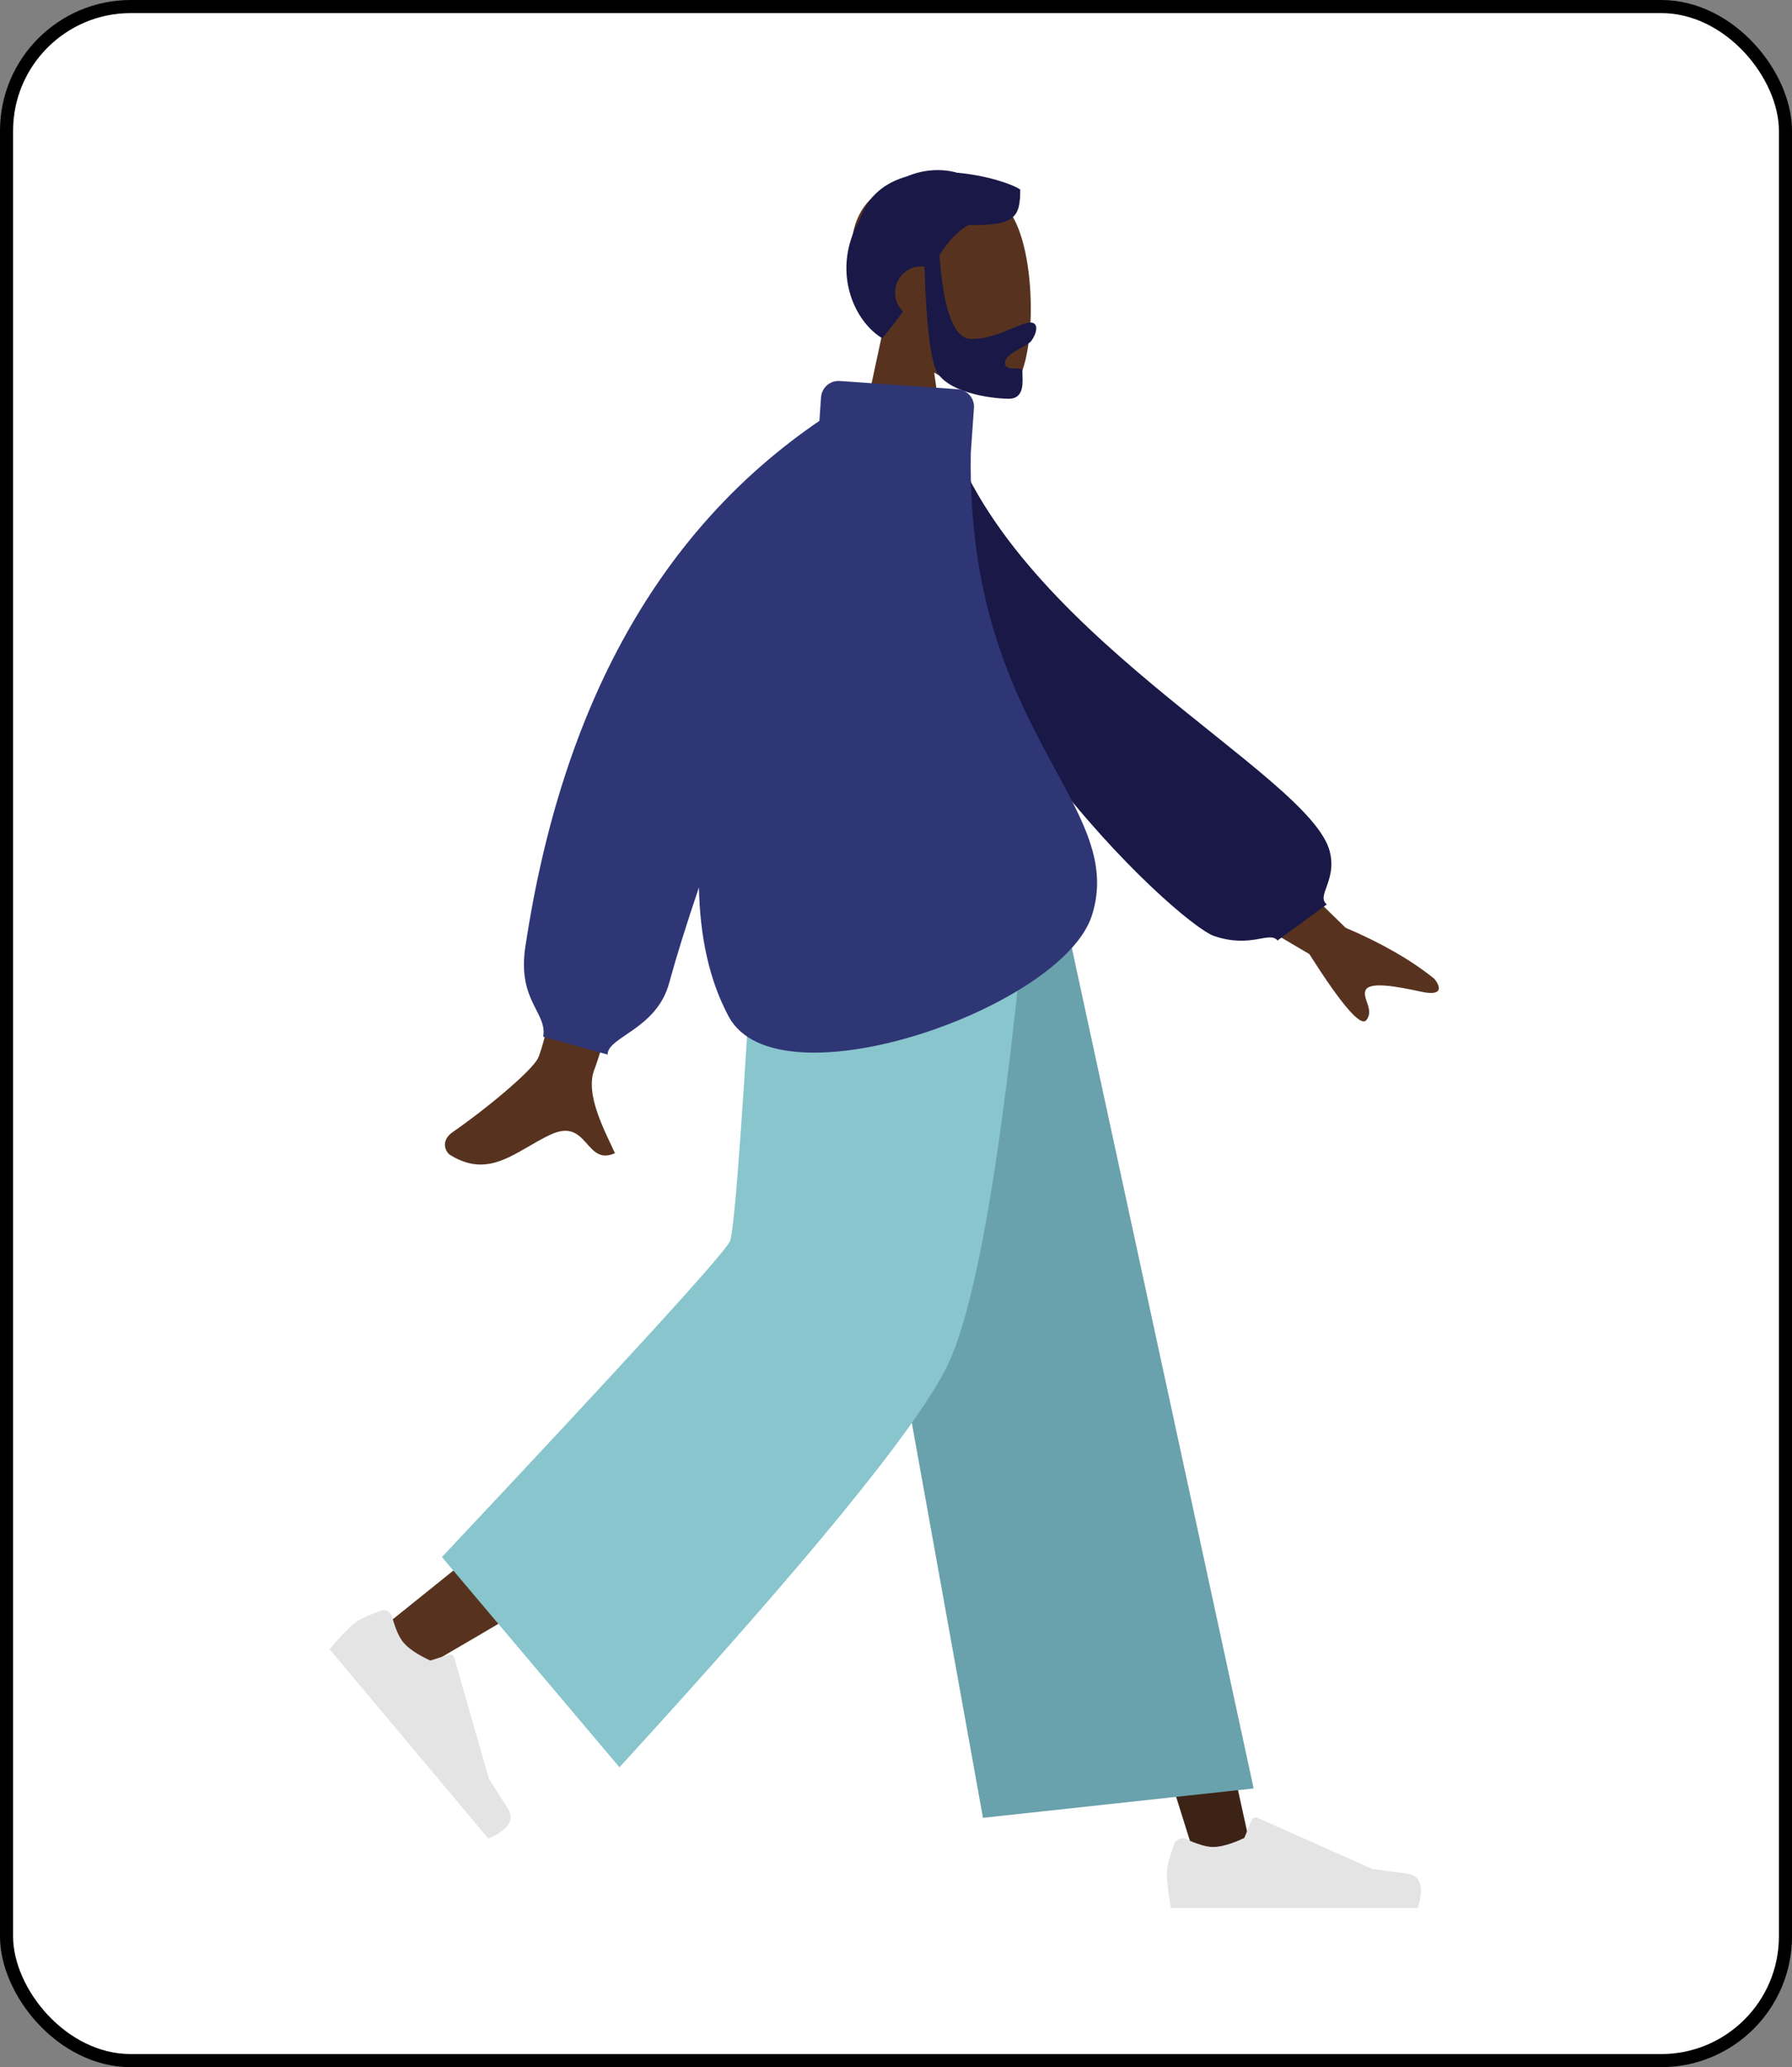 <svg width="137" height="158" viewBox="0 0 137 158" fill="none" xmlns="http://www.w3.org/2000/svg">
<rect x="0" y="0" width="137" height="158" fill="#808080" stroke="none"/>
<rect x="0.5" y="0.5" width="136" height="157" rx="9.5" fill="white" stroke="black"/>
<path fill-rule="evenodd" clip-rule="evenodd" d="M67.511 25.211C65.968 23.4 64.924 21.18 65.098 18.694C65.601 11.529 75.575 13.105 77.515 16.721C79.456 20.337 79.225 29.511 76.718 30.157C75.718 30.415 73.587 29.783 71.419 28.476L72.78 38.104H64.745L67.511 25.211Z" fill="#57331F"/>
<path fill-rule="evenodd" clip-rule="evenodd" d="M71.821 19.485C72.129 23.77 72.942 25.912 74.262 25.912C76.242 25.912 77.921 24.655 78.79 24.655C79.423 24.655 79.282 25.448 78.862 26.035C78.516 26.52 76.829 26.987 76.829 27.738C76.829 28.49 78.162 27.908 78.162 28.354C78.162 29.091 78.396 30.477 77.116 30.477C75.821 30.477 72.109 30.006 71.472 28.084C71.062 26.843 70.796 24.273 70.676 20.373C70.597 20.364 70.517 20.359 70.436 20.359C69.327 20.359 68.428 21.259 68.428 22.368C68.428 22.931 68.659 23.44 69.033 23.805C68.568 24.461 68.047 25.146 67.45 25.854C65.208 24.508 63.544 20.57 65.736 16.786C66.342 14.933 67.714 13.943 69.334 13.483C70.647 12.934 72.009 12.872 73.159 13.201C75.414 13.395 77.427 14.082 77.998 14.49C77.998 16.625 77.584 17.258 74.051 17.202C73.183 17.661 72.516 18.45 71.821 19.485Z" fill="#191847"/>
<path fill-rule="evenodd" clip-rule="evenodd" d="M64.1 65.81L80.533 107.403L91.555 142.565H95.907L79.057 65.81L64.1 65.81Z" fill="#3D2216"/>
<path fill-rule="evenodd" clip-rule="evenodd" d="M60.791 65.81C60.616 80.426 58.064 100.104 57.657 101.015C57.385 101.622 48.001 109.346 29.506 124.187L32.504 127.395C54.326 114.671 65.742 107.46 66.752 105.763C68.267 103.218 73.198 79.793 77.158 65.81H60.791Z" fill="#57331F"/>
<path fill-rule="evenodd" clip-rule="evenodd" d="M29.105 123.116C28.098 123.472 27.405 123.809 27.025 124.128C26.562 124.516 25.952 125.16 25.194 126.058C25.644 126.595 29.69 131.417 37.332 140.524C38.89 139.857 39.379 139.077 38.799 138.184C38.218 137.291 37.743 136.543 37.373 135.941L34.729 126.702C34.678 126.524 34.493 126.421 34.315 126.472C34.312 126.473 34.309 126.474 34.306 126.475L32.895 126.923C31.916 126.466 31.23 126.004 30.837 125.535C30.517 125.154 30.229 124.499 29.974 123.57L29.974 123.57C29.876 123.213 29.507 123.004 29.151 123.102C29.135 123.106 29.12 123.111 29.105 123.116Z" fill="#E4E4E4"/>
<path fill-rule="evenodd" clip-rule="evenodd" d="M89.772 140.942C89.398 141.942 89.21 142.69 89.21 143.187C89.21 143.79 89.311 144.671 89.512 145.83C90.213 145.83 96.507 145.83 108.396 145.83C108.887 144.207 108.603 143.332 107.546 143.202C106.489 143.073 105.611 142.956 104.911 142.852L96.134 138.939C95.965 138.864 95.767 138.939 95.692 139.108C95.691 139.111 95.69 139.114 95.688 139.117L95.124 140.486C94.145 140.942 93.35 141.171 92.738 141.171C92.241 141.171 91.554 140.97 90.678 140.568L90.678 140.568C90.342 140.414 89.945 140.562 89.791 140.898C89.784 140.912 89.778 140.927 89.772 140.942Z" fill="#E4E4E4"/>
<path fill-rule="evenodd" clip-rule="evenodd" d="M75.149 138.944L95.842 136.698L80.506 65.81H61.972L75.149 138.944Z" fill="#69A1AC"/>
<path fill-rule="evenodd" clip-rule="evenodd" d="M33.786 119.012L47.359 135.078C61.656 119.463 69.99 109.275 72.364 104.513C74.737 99.751 76.87 86.85 78.764 65.81H57.898C56.864 84.32 56.167 94.005 55.807 94.867C55.447 95.728 48.106 103.776 33.786 119.012Z" fill="#89C5CC"/>
<path fill-rule="evenodd" clip-rule="evenodd" d="M93.387 61.658L102.871 70.911C105.631 72.088 107.892 73.388 109.655 74.81C110.051 75.288 110.483 76.204 108.618 75.794C106.753 75.385 104.773 75.037 104.422 75.644C104.072 76.25 105.104 77.18 104.457 77.973C104.025 78.502 102.572 76.819 100.099 72.924L90.237 67.109L93.387 61.658ZM47.008 53.285L54.34 53.312C48.756 71.403 45.792 80.875 45.447 81.729C44.672 83.649 46.312 86.573 47.013 88.144C44.73 89.166 44.973 85.382 42.093 86.722C39.463 87.945 37.463 90.161 34.426 88.287C34.052 88.057 33.643 87.189 34.632 86.511C37.095 84.822 40.645 81.866 41.125 80.892C41.779 79.566 43.74 70.363 47.008 53.285Z" fill="#57331F"/>
<path fill-rule="evenodd" clip-rule="evenodd" d="M69.348 32.487L72.243 31.991C76.804 48.112 100.237 59.101 101.675 65.128C102.203 67.338 100.612 68.455 101.434 69.129L97.671 71.883C97.033 71.14 95.673 72.5 92.834 71.549C89.994 70.597 69.348 51.577 69.348 32.487Z" fill="#191847"/>
<path fill-rule="evenodd" clip-rule="evenodd" d="M74.218 34.63C73.884 55.974 86.223 61.419 83.474 69.981C81.205 77.052 59.482 84.653 55.723 77.722C54.201 74.916 53.511 71.523 53.433 67.834C52.472 70.668 51.712 73.108 51.153 75.154C50.189 78.683 46.451 79.243 46.451 80.603L41.526 79.243C41.86 77.397 39.538 76.497 40.161 72.371C42.95 53.884 50.444 40.483 62.643 32.169L62.77 30.364C62.821 29.626 63.461 29.07 64.199 29.121L73.217 29.752C73.954 29.803 74.511 30.443 74.459 31.181L74.218 34.63Z" fill="#2F3676"/>
</svg>
